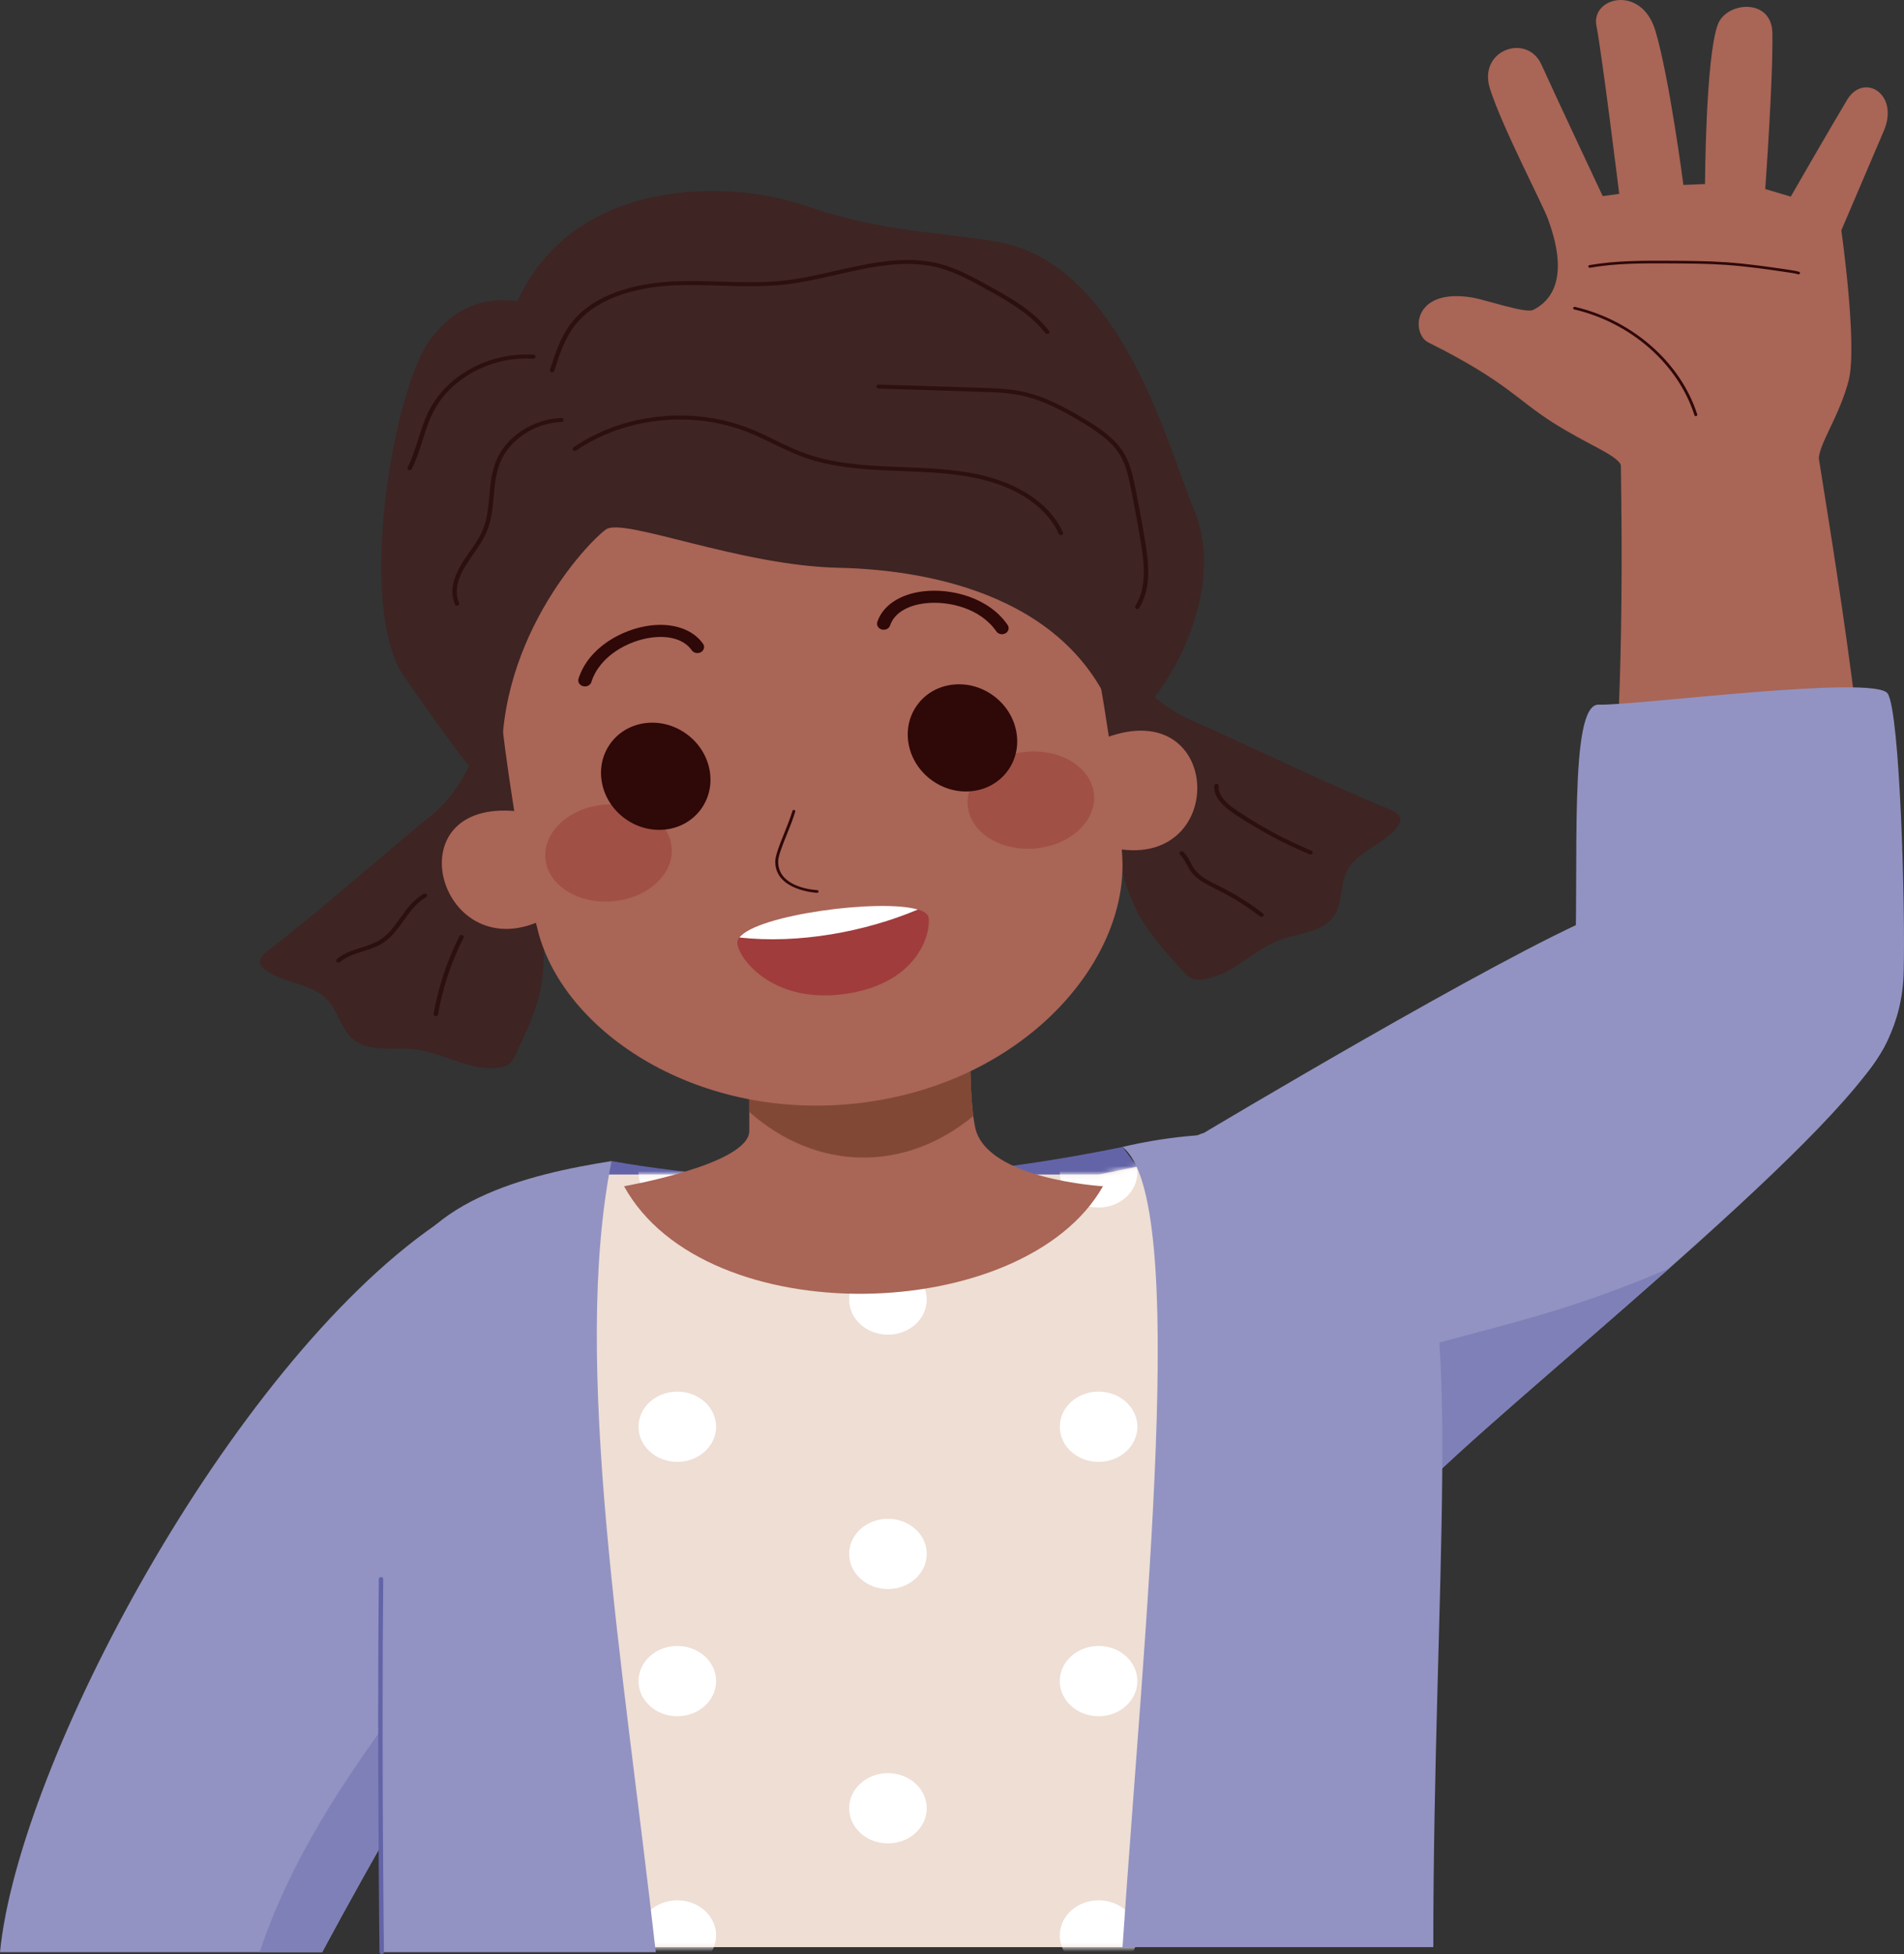 <svg width="383" height="393" viewBox="0 0 383 393" fill="none" xmlns="http://www.w3.org/2000/svg">
<rect x="0" y="0" width="383" height="393" fill="#333333" stroke="none"/>
<path d="M365.859 92.137C368.212 107.192 377.257 160.29 376.995 190.635C376.687 226.354 328.395 238.953 322.073 193.263C319.685 176.006 327.37 177.243 326.044 93.456C325.687 70.916 361.942 67.074 365.859 92.137Z" fill="#A96556"/>
<path d="M321.609 141.706C328.189 141.999 377.281 135.577 379.733 139.492C382.185 143.408 383.301 182.393 382.93 195.681C381.811 235.834 314.684 245.734 316.747 196.693C317.712 173.759 315.458 141.431 321.609 141.706Z" fill="#9293C2"/>
<path d="M326.044 93.456C324.838 91.288 319.548 89.528 312.359 84.978C305.17 80.429 302.948 76.66 287.328 68.875C283.845 67.139 284.059 57.867 296.053 59.821C298.911 60.287 306.901 63.096 308.423 62.324C316.656 58.147 312.347 46.806 311.38 44.043C310.411 41.28 302.143 25.548 299.701 17.794C297.26 10.039 307.188 6.58 310.076 13.002C312.964 19.424 322.397 39.441 322.397 39.441L325.713 38.98C325.713 38.98 322.24 10.82 321.124 5.142C320.009 -0.535 330.181 -3.199 332.993 6.19C335.805 15.579 338.625 37.188 338.625 37.188L342.972 37.013C342.972 37.013 343.087 11.57 345.54 4.944C347.261 0.293 356.394 -0.459 356.525 6.62C356.695 15.823 355.087 38.015 355.087 38.015L360.221 39.539C360.221 39.539 368.197 25.669 371.551 20.09C374.905 14.511 382.117 18.883 378.946 26.305C375.775 33.726 370.393 46.322 370.393 46.322C370.393 46.322 373.695 69.558 371.86 76.559C370.025 83.559 366.107 88.961 365.858 92.137C364.938 103.906 334.5 108.656 326.044 93.456Z" fill="#A96556"/>
<path d="M341.122 83.687C340.995 83.687 340.878 83.612 340.841 83.495C337.575 73.241 328.089 64.894 316.675 62.231C316.518 62.195 316.424 62.05 316.464 61.908C316.504 61.766 316.666 61.68 316.821 61.717C328.432 64.426 338.082 72.917 341.404 83.348C341.449 83.488 341.359 83.635 341.203 83.676C341.176 83.684 341.149 83.687 341.122 83.687Z" fill="#2F0808"/>
<path d="M361.787 55.175C361.756 55.175 361.724 55.17 361.693 55.161C361.139 54.993 360.549 54.905 359.979 54.82C355.458 54.147 351.378 53.565 347.226 53.273C343.418 53.006 339.528 52.988 335.765 52.971C330.498 52.947 325.073 52.923 319.841 53.842C319.682 53.866 319.529 53.776 319.498 53.632C319.467 53.488 319.571 53.349 319.729 53.321C325.018 52.393 330.471 52.418 335.745 52.44C339.541 52.457 343.442 52.475 347.271 52.744C351.446 53.038 355.54 53.621 360.074 54.297C360.667 54.385 361.281 54.476 361.88 54.658C362.033 54.705 362.116 54.855 362.064 54.994C362.023 55.105 361.909 55.175 361.787 55.175Z" fill="#2F0808"/>
<path d="M242.186 227.827C242.186 227.827 301.773 192.204 321.609 183.991C341.444 175.778 389.409 189.559 379.43 209.764C369.554 229.759 301.352 283.074 284.869 300.442C273.119 312.824 220.761 233.875 242.186 227.827Z" fill="#9293C2"/>
<path d="M266.563 277.407C263.692 278.571 260.857 279.874 258.102 281.308C268.612 295.421 280.095 305.474 284.869 300.442C293.269 291.591 315.098 273.404 335.796 255.05C328.056 258.406 320.092 261.338 311.958 263.818C296.844 268.427 281.117 271.502 266.563 277.407Z" fill="#7F80B8"/>
<path d="M87.669 246.302C46.19 274.98 3.725 354.571 0 392.595H64.815C64.815 392.595 88.003 348.922 105.51 324.977C123.018 301.033 120.284 223.753 87.669 246.302Z" fill="#9293C2"/>
<path d="M52.241 392.595H64.816C64.816 392.595 88.004 348.922 105.511 324.977C110.64 317.962 114.029 306.368 115.441 294.048C95.368 327.478 64.221 356.208 52.241 392.595Z" fill="#7F80B8"/>
<path d="M123.018 233.498C155.8 239.296 190.141 237.986 225.801 230.657L244.696 256.094C198.82 270.393 155.132 272.832 114.358 259.466L123.018 233.498Z" fill="#6364A8"/>
<path d="M116.482 236.197H221.079L237.697 232.793C250.452 287.915 252.582 341.047 240.845 391.584H117.664C104.31 339.414 103.728 287.613 116.482 236.197Z" fill="#EEDED4"/>
<mask id="mask0_1122_3801" style="mask-type:luminance" maskUnits="userSpaceOnUse" x="107" y="232" width="142" height="160">
<path d="M116.482 236.197H221.079L237.697 232.793C250.452 287.915 252.582 341.047 240.845 391.584H117.664C104.31 339.414 103.728 287.613 116.482 236.197Z" fill="white"/>
</mask>
<g mask="url(#mask0_1122_3801)">
<path d="M220.986 293.991C225.296 293.991 228.791 290.827 228.791 286.925C228.791 283.022 225.296 279.858 220.986 279.858C216.676 279.858 213.181 283.022 213.181 286.925C213.181 290.827 216.676 293.991 220.986 293.991Z" fill="white"/>
</g>
<mask id="mask1_1122_3801" style="mask-type:luminance" maskUnits="userSpaceOnUse" x="107" y="232" width="142" height="160">
<path d="M116.482 236.197H221.079L237.697 232.793C250.452 287.915 252.582 341.047 240.845 391.584H117.664C104.31 339.414 103.728 287.613 116.482 236.197Z" fill="white"/>
</mask>
<g mask="url(#mask1_1122_3801)">
<path d="M136.242 293.991C140.553 293.991 144.047 290.827 144.047 286.925C144.047 283.022 140.553 279.858 136.242 279.858C131.932 279.858 128.438 283.022 128.438 286.925C128.438 290.827 131.932 293.991 136.242 293.991Z" fill="white"/>
</g>
<mask id="mask2_1122_3801" style="mask-type:luminance" maskUnits="userSpaceOnUse" x="107" y="232" width="142" height="160">
<path d="M116.482 236.197H221.079L237.697 232.793C250.452 287.915 252.582 341.047 240.845 391.584H117.664C104.31 339.414 103.728 287.613 116.482 236.197Z" fill="white"/>
</mask>
<g mask="url(#mask2_1122_3801)">
<path d="M220.986 242.842C225.296 242.842 228.791 239.678 228.791 235.776C228.791 231.873 225.296 228.709 220.986 228.709C216.676 228.709 213.181 231.873 213.181 235.776C213.181 239.678 216.676 242.842 220.986 242.842Z" fill="white"/>
</g>
<mask id="mask3_1122_3801" style="mask-type:luminance" maskUnits="userSpaceOnUse" x="107" y="232" width="142" height="160">
<path d="M116.482 236.197H221.079L237.697 232.793C250.452 287.915 252.582 341.047 240.845 391.584H117.664C104.31 339.414 103.728 287.613 116.482 236.197Z" fill="white"/>
</mask>
<g mask="url(#mask3_1122_3801)">
<path d="M178.614 268.416C182.924 268.416 186.419 265.252 186.419 261.35C186.419 257.447 182.924 254.284 178.614 254.284C174.303 254.284 170.809 257.447 170.809 261.35C170.809 265.252 174.303 268.416 178.614 268.416Z" fill="white"/>
</g>
<mask id="mask4_1122_3801" style="mask-type:luminance" maskUnits="userSpaceOnUse" x="107" y="232" width="142" height="160">
<path d="M116.482 236.197H221.079L237.697 232.793C250.452 287.915 252.582 341.047 240.845 391.584H117.664C104.31 339.414 103.728 287.613 116.482 236.197Z" fill="white"/>
</mask>
<g mask="url(#mask4_1122_3801)">
<path d="M136.242 242.842C140.553 242.842 144.047 239.678 144.047 235.776C144.047 231.873 140.553 228.709 136.242 228.709C131.932 228.709 128.438 231.873 128.438 235.776C128.438 239.678 131.932 242.842 136.242 242.842Z" fill="white"/>
</g>
<mask id="mask5_1122_3801" style="mask-type:luminance" maskUnits="userSpaceOnUse" x="107" y="232" width="142" height="160">
<path d="M116.482 236.197H221.079L237.697 232.793C250.452 287.915 252.582 341.047 240.845 391.584H117.664C104.31 339.414 103.728 287.613 116.482 236.197Z" fill="white"/>
</mask>
<g mask="url(#mask5_1122_3801)">
<path d="M220.986 345.141C225.296 345.141 228.791 341.978 228.791 338.075C228.791 334.172 225.296 331.009 220.986 331.009C216.676 331.009 213.181 334.172 213.181 338.075C213.181 341.978 216.676 345.141 220.986 345.141Z" fill="white"/>
</g>
<mask id="mask6_1122_3801" style="mask-type:luminance" maskUnits="userSpaceOnUse" x="107" y="232" width="142" height="160">
<path d="M116.482 236.197H221.079L237.697 232.793C250.452 287.915 252.582 341.047 240.845 391.584H117.664C104.31 339.414 103.728 287.613 116.482 236.197Z" fill="white"/>
</mask>
<g mask="url(#mask6_1122_3801)">
<path d="M136.242 345.141C140.553 345.141 144.047 341.978 144.047 338.075C144.047 334.172 140.553 331.009 136.242 331.009C131.932 331.009 128.438 334.172 128.438 338.075C128.438 341.978 131.932 345.141 136.242 345.141Z" fill="white"/>
</g>
<mask id="mask7_1122_3801" style="mask-type:luminance" maskUnits="userSpaceOnUse" x="107" y="232" width="142" height="160">
<path d="M116.482 236.197H221.079L237.697 232.793C250.452 287.915 252.582 341.047 240.845 391.584H117.664C104.31 339.414 103.728 287.613 116.482 236.197Z" fill="white"/>
</mask>
<g mask="url(#mask7_1122_3801)">
<path d="M178.614 319.566C182.924 319.566 186.419 316.402 186.419 312.5C186.419 308.597 182.924 305.434 178.614 305.434C174.303 305.434 170.809 308.597 170.809 312.5C170.809 316.402 174.303 319.566 178.614 319.566Z" fill="white"/>
</g>
<mask id="mask8_1122_3801" style="mask-type:luminance" maskUnits="userSpaceOnUse" x="107" y="232" width="142" height="160">
<path d="M116.482 236.197H221.079L237.697 232.793C250.452 287.915 252.582 341.047 240.845 391.584H117.664C104.31 339.414 103.728 287.613 116.482 236.197Z" fill="white"/>
</mask>
<g mask="url(#mask8_1122_3801)">
<path d="M220.986 396.29C225.296 396.29 228.791 393.126 228.791 389.224C228.791 385.321 225.296 382.158 220.986 382.158C216.676 382.158 213.181 385.321 213.181 389.224C213.181 393.126 216.676 396.29 220.986 396.29Z" fill="white"/>
</g>
<mask id="mask9_1122_3801" style="mask-type:luminance" maskUnits="userSpaceOnUse" x="107" y="232" width="142" height="160">
<path d="M116.482 236.197H221.079L237.697 232.793C250.452 287.915 252.582 341.047 240.845 391.584H117.664C104.31 339.414 103.728 287.613 116.482 236.197Z" fill="white"/>
</mask>
<g mask="url(#mask9_1122_3801)">
<path d="M136.242 396.29C140.553 396.29 144.047 393.126 144.047 389.224C144.047 385.321 140.553 382.158 136.242 382.158C131.932 382.158 128.438 385.321 128.438 389.224C128.438 393.126 131.932 396.29 136.242 396.29Z" fill="white"/>
</g>
<mask id="mask10_1122_3801" style="mask-type:luminance" maskUnits="userSpaceOnUse" x="107" y="232" width="142" height="160">
<path d="M116.482 236.197H221.079L237.697 232.793C250.452 287.915 252.582 341.047 240.845 391.584H117.664C104.31 339.414 103.728 287.613 116.482 236.197Z" fill="white"/>
</mask>
<g mask="url(#mask10_1122_3801)">
<path d="M178.614 370.715C182.924 370.715 186.419 367.551 186.419 363.649C186.419 359.746 182.924 356.583 178.614 356.583C174.303 356.583 170.809 359.746 170.809 363.649C170.809 367.551 174.303 370.715 178.614 370.715Z" fill="white"/>
</g>
<path d="M150.722 187.568C150.722 187.568 150.722 220.684 150.722 227.429C150.722 234.174 125.532 238.558 125.532 238.558C141.863 268.235 205.992 266.549 221.869 238.558C221.869 238.558 198.402 237.209 196.166 226.754C193.931 216.299 196.166 186.735 196.166 186.735L150.722 187.568Z" fill="#A96556"/>
<path d="M195.781 224.437C194.219 212.512 196.167 186.735 196.167 186.735L150.722 187.568C150.722 187.568 150.722 212.668 150.722 223.613C164.309 235.626 182.078 235.796 195.781 224.437Z" fill="#824836"/>
<path d="M86.898 163.864C75.802 172.945 65.277 182.41 53.898 191.199C53.065 191.842 52.159 192.682 52.342 193.66C52.452 194.244 52.938 194.708 53.445 195.082C57.028 197.729 62.525 197.739 65.649 200.826C68.179 203.325 68.555 207.326 71.528 209.387C74.656 211.555 79.089 210.597 83.005 210.98C88.854 211.552 94.165 215.315 100.015 214.754C100.936 214.666 101.891 214.447 102.558 213.864C103.049 213.435 103.333 212.852 103.605 212.285C105.831 207.651 108.078 202.951 108.914 197.954C109.811 192.597 109.047 187.127 109.446 181.721C109.775 177.265 110.891 172.882 111.245 168.428C111.599 163.974 111.116 159.283 108.518 155.487C106.384 152.369 100.137 148.079 95.784 150.181C95.784 150.181 93.744 158.261 86.898 163.864Z" fill="#3E2423"/>
<path d="M68.086 193.573C67.97 193.573 67.853 193.532 67.766 193.451C67.594 193.291 67.597 193.035 67.774 192.88C69.123 191.69 70.901 191.127 72.62 190.583C73.879 190.185 75.182 189.772 76.271 189.119C78.066 188.042 79.247 186.384 80.499 184.628C81.802 182.798 83.15 180.907 85.252 179.758C85.464 179.643 85.738 179.705 85.865 179.895C85.993 180.086 85.925 180.335 85.713 180.45C83.788 181.502 82.555 183.233 81.249 185.066C80.004 186.814 78.715 188.622 76.765 189.793C75.583 190.502 74.226 190.932 72.915 191.347C71.213 191.886 69.605 192.395 68.398 193.459C68.311 193.535 68.198 193.573 68.086 193.573Z" fill="#2C100F"/>
<path d="M87.669 204.345C87.646 204.345 87.622 204.344 87.598 204.34C87.355 204.305 87.189 204.098 87.227 203.877C88.176 198.48 89.926 193.221 92.431 188.249C92.533 188.046 92.797 187.957 93.022 188.048C93.247 188.141 93.346 188.381 93.243 188.584C90.772 193.491 89.045 198.679 88.109 204.004C88.075 204.204 87.885 204.345 87.669 204.345Z" fill="#2C100F"/>
<path d="M239.344 144.727C252.782 150.674 265.789 157.133 279.409 162.728C280.406 163.138 281.534 163.718 281.657 164.703C281.73 165.292 281.404 165.86 281.032 166.347C278.398 169.788 273.118 171.174 271.059 174.923C269.392 177.958 270.253 181.898 268.026 184.623C265.683 187.489 261.13 187.679 257.483 189.028C252.038 191.043 248.084 195.99 242.291 196.916C241.379 197.062 240.394 197.091 239.575 196.698C238.972 196.408 238.521 195.919 238.086 195.443C234.531 191.547 230.936 187.593 228.605 183.001C226.106 178.078 225.169 172.63 223.133 167.534C221.455 163.335 219.043 159.403 217.342 155.211C215.641 151.02 214.671 146.391 216.008 142.092C217.106 138.561 221.799 132.875 226.624 133.804C226.624 133.804 231.053 141.058 239.344 144.727Z" fill="#3E2423"/>
<path d="M263.601 171.848C263.538 171.848 263.474 171.836 263.414 171.81C258.082 169.575 252.987 166.831 248.273 163.654C246.441 162.419 244.031 160.49 244.265 158.011C244.286 157.789 244.505 157.625 244.748 157.642C244.994 157.661 245.176 157.857 245.155 158.08C244.959 160.157 247.145 161.886 248.807 163.005C253.472 166.149 258.513 168.864 263.789 171.077C264.013 171.171 264.11 171.411 264.007 171.613C263.931 171.761 263.77 171.848 263.601 171.848Z" fill="#2C100F"/>
<path d="M253.759 184.395C253.657 184.395 253.554 184.364 253.471 184.299C250.831 182.273 247.957 180.476 244.927 178.959L244.405 178.7C242.646 177.829 240.827 176.929 239.662 175.4C239.283 174.904 238.993 174.362 238.711 173.837C238.32 173.107 237.951 172.418 237.374 171.875C237.203 171.714 237.209 171.458 237.386 171.303C237.564 171.149 237.847 171.153 238.018 171.314C238.692 171.949 239.11 172.729 239.515 173.484C239.793 174.004 240.056 174.495 240.396 174.941C241.441 176.311 243.166 177.164 244.833 177.99L245.359 178.252C248.44 179.794 251.364 181.621 254.048 183.682C254.236 183.826 254.259 184.081 254.1 184.252C254.011 184.347 253.886 184.395 253.759 184.395Z" fill="#2C100F"/>
<path d="M228.054 161.254C228.054 161.254 234.434 101.433 214.905 75.142C188.935 40.18 100.121 46.814 90.138 95.215C82.147 133.957 103.033 177.397 103.033 177.397L228.054 161.254Z" fill="#3E2423"/>
<path fill-rule="evenodd" clip-rule="evenodd" d="M104.135 163.159C78.502 160.465 88.488 195.532 109.689 184.739L104.135 163.159Z" fill="#A96556"/>
<path fill-rule="evenodd" clip-rule="evenodd" d="M222.461 148.349C246.325 139.46 247.223 175.664 223.583 170.483L222.461 148.349Z" fill="#A96556"/>
<path fill-rule="evenodd" clip-rule="evenodd" d="M210.928 95.629C216.739 107.46 224.59 151.25 225.755 172.382C226.919 193.514 205.96 217.691 173.385 221.769C140.81 225.846 113.391 207.724 108.179 187.099C102.967 166.474 97.01 122.299 99.451 109.583C101.893 96.867 205.117 83.799 210.928 95.629Z" fill="#A96556"/>
<path d="M101.22 157.325C102.048 165.649 91.134 150.202 81.341 136.117C71.549 122.031 79.163 77.922 86.646 68.131C92.042 61.072 98.188 59.792 104.105 60.584C115.082 36.229 145.633 35.616 162.391 41.495C179.149 47.375 194.611 46.887 203.113 49.196C226.324 55.5 235.063 90.363 240.117 102.324C248.98 123.298 226.65 150.918 224.448 144.881C215.553 120.493 188.383 114.605 168.572 114.177C148.76 113.75 125.447 104.013 121.913 106.458C118.38 108.902 98.473 129.698 101.22 157.325Z" fill="#3E2423"/>
<path d="M213.406 107.626C213.23 107.626 213.062 107.53 212.992 107.373C210.894 102.648 205.848 98.816 199.148 96.858C193.469 95.198 187.332 94.964 181.396 94.738L180.425 94.7C173.822 94.443 167.412 94.037 161.562 91.917C159.462 91.156 157.446 90.174 155.497 89.224C153.85 88.421 152.148 87.592 150.415 86.907C139.202 82.476 125.65 83.93 115.892 90.61C115.695 90.744 115.416 90.709 115.267 90.531C115.118 90.353 115.157 90.099 115.354 89.965C125.366 83.111 139.268 81.62 150.773 86.167C152.538 86.864 154.258 87.702 155.92 88.511C157.847 89.451 159.84 90.422 161.894 91.166C167.613 93.238 173.941 93.638 180.463 93.892L181.433 93.929C187.428 94.158 193.628 94.395 199.422 96.088C206.375 98.12 211.622 102.123 213.82 107.071C213.912 107.278 213.801 107.513 213.572 107.597C213.519 107.617 213.462 107.626 213.406 107.626Z" fill="#2C100F"/>
<path d="M91.934 121.826C91.757 121.826 91.59 121.73 91.52 121.572C90.267 118.751 91.499 115.658 92.753 113.559C93.281 112.677 93.883 111.817 94.464 110.987C95.431 109.606 96.431 108.178 97.078 106.648C97.998 104.469 98.217 102.058 98.429 99.727C98.641 97.386 98.861 94.966 99.779 92.717C101.77 87.839 107.169 84.277 112.908 84.054C113.157 84.052 113.363 84.218 113.373 84.441C113.384 84.664 113.193 84.853 112.946 84.862C107.556 85.07 102.486 88.415 100.617 92.996C99.741 95.142 99.526 97.506 99.319 99.793C99.102 102.181 98.878 104.65 97.911 106.936C97.233 108.542 96.208 110.005 95.218 111.419C94.644 112.238 94.051 113.086 93.538 113.944C92.375 115.89 91.224 118.74 92.347 121.27C92.44 121.477 92.329 121.713 92.1 121.796C92.046 121.816 91.989 121.826 91.934 121.826Z" fill="#2C100F"/>
<path d="M111.076 74.863C111.035 74.863 110.994 74.858 110.953 74.847C110.716 74.785 110.579 74.562 110.647 74.347C111.639 71.216 112.763 67.668 115.039 64.807C120.229 58.28 129.959 56.863 135.297 56.599C138.529 56.439 141.814 56.539 144.991 56.634C149.21 56.762 153.573 56.893 157.81 56.413C161.233 56.026 164.725 55.233 168.101 54.465C175.062 52.883 182.262 51.248 189.2 53.101C192.568 54 195.586 55.661 198.505 57.267C202.885 59.676 207.849 62.407 211.018 66.536C211.159 66.719 211.108 66.972 210.906 67.099C210.702 67.227 210.425 67.181 210.284 66.998C207.223 63.008 202.345 60.325 198.041 57.958C195.171 56.378 192.203 54.746 188.946 53.876C182.241 52.085 175.478 53.621 168.318 55.249C164.915 56.022 161.397 56.822 157.92 57.215C153.613 57.703 149.215 57.571 144.961 57.442C141.803 57.347 138.536 57.249 135.344 57.406C130.166 57.662 120.736 59.025 115.763 65.279C113.578 68.026 112.524 71.353 111.505 74.57C111.449 74.748 111.271 74.863 111.076 74.863Z" fill="#2C100F"/>
<path d="M82.419 94.562C82.358 94.562 82.295 94.551 82.235 94.526C82.011 94.434 81.911 94.195 82.012 93.991C82.906 92.201 83.52 90.26 84.115 88.384C84.769 86.318 85.445 84.181 86.503 82.202C90.227 75.231 98.781 70.76 107.312 71.33C107.558 71.346 107.743 71.54 107.724 71.762C107.706 71.985 107.492 72.155 107.246 72.135C99.071 71.592 90.875 75.875 87.307 82.553C86.283 84.47 85.617 86.574 84.973 88.607C84.37 90.511 83.747 92.48 82.826 94.324C82.752 94.474 82.589 94.562 82.419 94.562Z" fill="#2C100F"/>
<path d="M228.772 122.469C228.699 122.469 228.625 122.452 228.556 122.418C228.341 122.31 228.263 122.063 228.382 121.868C230.725 118.043 230.19 113.32 229.44 108.811C228.844 105.222 228.172 101.588 227.443 98.009C226.936 95.525 226.419 93.31 225.217 91.375C223.494 88.602 220.528 86.669 217.639 84.927C213.842 82.636 209.707 80.392 205.203 79.482C202.62 78.961 199.913 78.875 197.295 78.792L176.735 78.142C176.488 78.134 176.295 77.947 176.304 77.725C176.313 77.501 176.531 77.344 176.766 77.335L197.326 77.984C199.985 78.069 202.733 78.155 205.397 78.693C210.044 79.632 214.265 81.92 218.134 84.254C221.114 86.051 224.175 88.051 225.995 90.979C227.265 93.023 227.8 95.306 228.321 97.863C229.052 101.451 229.726 105.094 230.323 108.692C231.096 113.338 231.642 118.214 229.163 122.261C229.082 122.393 228.929 122.469 228.772 122.469Z" fill="#2C100F"/>
<path d="M123.887 181.185C130.866 180.312 135.864 175.282 135.05 169.951C134.237 164.62 127.919 161.006 120.94 161.879C113.961 162.752 108.963 167.782 109.777 173.113C110.591 178.445 116.908 182.059 123.887 181.185Z" fill="#A05045"/>
<path d="M133.797 166.826C139.786 166.178 143.795 160.856 142.75 154.939C141.705 149.022 136.003 144.751 130.014 145.399C124.025 146.047 120.016 151.368 121.061 157.285C122.106 163.202 127.808 167.474 133.797 166.826Z" fill="#2F0808"/>
<path d="M117.665 138.045C117.543 138.045 117.418 138.029 117.294 137.997C116.58 137.812 116.167 137.138 116.372 136.492C118.374 130.174 125.196 126.524 130.689 125.806C135.369 125.194 139.382 126.562 141.421 129.467C141.819 130.034 141.634 130.786 141.008 131.146C140.38 131.506 139.55 131.338 139.153 130.772C137.676 128.667 134.731 127.735 131.073 128.214C126.409 128.824 120.629 131.884 118.957 137.162C118.787 137.697 118.25 138.045 117.665 138.045Z" fill="#2F0808"/>
<path d="M208.836 170.556C215.815 169.683 220.813 164.653 220 159.322C219.186 153.99 212.868 150.376 205.889 151.249C198.91 152.123 193.912 157.152 194.726 162.484C195.54 167.815 201.857 171.429 208.836 170.556Z" fill="#A05045"/>
<path d="M195.499 159.105C201.488 158.457 205.496 153.135 204.452 147.218C203.407 141.301 197.705 137.03 191.716 137.678C185.726 138.326 181.718 143.648 182.763 149.565C183.807 155.482 189.509 159.753 195.499 159.105Z" fill="#2F0808"/>
<path d="M201.55 127.544C201.1 127.544 200.66 127.34 200.406 126.968C197.215 122.298 190.735 120.774 186.062 121.331C182.398 121.769 179.842 123.39 179.051 125.778C178.838 126.421 178.09 126.788 177.378 126.594C176.667 126.401 176.263 125.722 176.476 125.079C177.568 121.782 181.02 119.479 185.709 118.918C191.211 118.261 198.872 120.097 202.691 125.687C203.082 126.259 202.887 127.009 202.255 127.362C202.035 127.486 201.791 127.544 201.55 127.544Z" fill="#2F0808"/>
<path d="M164.368 179.545C164.363 179.545 164.359 179.545 164.354 179.545C164.27 179.541 155.956 179.14 155.947 173.288C155.945 172.06 156.793 169.951 157.692 167.719C158.32 166.157 158.97 164.541 159.4 163.078C159.441 162.936 159.601 162.85 159.758 162.889C159.914 162.927 160.008 163.072 159.966 163.214C159.53 164.7 158.875 166.327 158.242 167.9C157.362 170.088 156.531 172.154 156.533 173.287C156.536 175.517 157.84 177.157 160.409 178.16C162.368 178.925 164.36 179.014 164.38 179.015C164.542 179.022 164.667 179.145 164.66 179.292C164.653 179.434 164.523 179.545 164.368 179.545Z" fill="#2F0808"/>
<path d="M186.789 184.52C187.268 187.66 184.723 197.629 170.359 199.831C155.994 202.034 148.862 193.309 148.328 189.812C147.411 183.807 185.976 179.203 186.789 184.52Z" fill="#A03C3C"/>
<path d="M184.632 182.911C177.097 180.661 152.234 183.959 148.741 188.535C160.591 189.859 173.957 187.418 184.632 182.911Z" fill="white"/>
<path d="M225.802 230.658C231.526 229.271 268.158 221.119 283.473 243.532C294.719 259.99 288.315 319.16 288.315 391.583H225.801C230.105 327.314 239.332 241.256 225.802 230.658Z" fill="#9293C2"/>
<path d="M123.018 233.499C114.86 273.929 125.422 334.863 131.91 392.595H76.784C76.784 392.595 75.342 278.767 79.156 260.188C82.971 241.608 106.442 236.112 123.018 233.499Z" fill="#9293C2"/>
<path d="M76.784 393C76.54 393 76.341 392.822 76.338 392.6C76.333 392.21 75.848 353.211 76.198 317.56C76.201 317.338 76.4 317.159 76.645 317.159C76.646 317.159 76.647 317.159 76.649 317.159C76.896 317.161 77.094 317.344 77.091 317.568C76.741 353.21 77.226 392.201 77.231 392.591C77.234 392.815 77.036 392.998 76.789 393C76.788 393 76.786 393 76.784 393Z" fill="#6364A8"/>
</svg>
